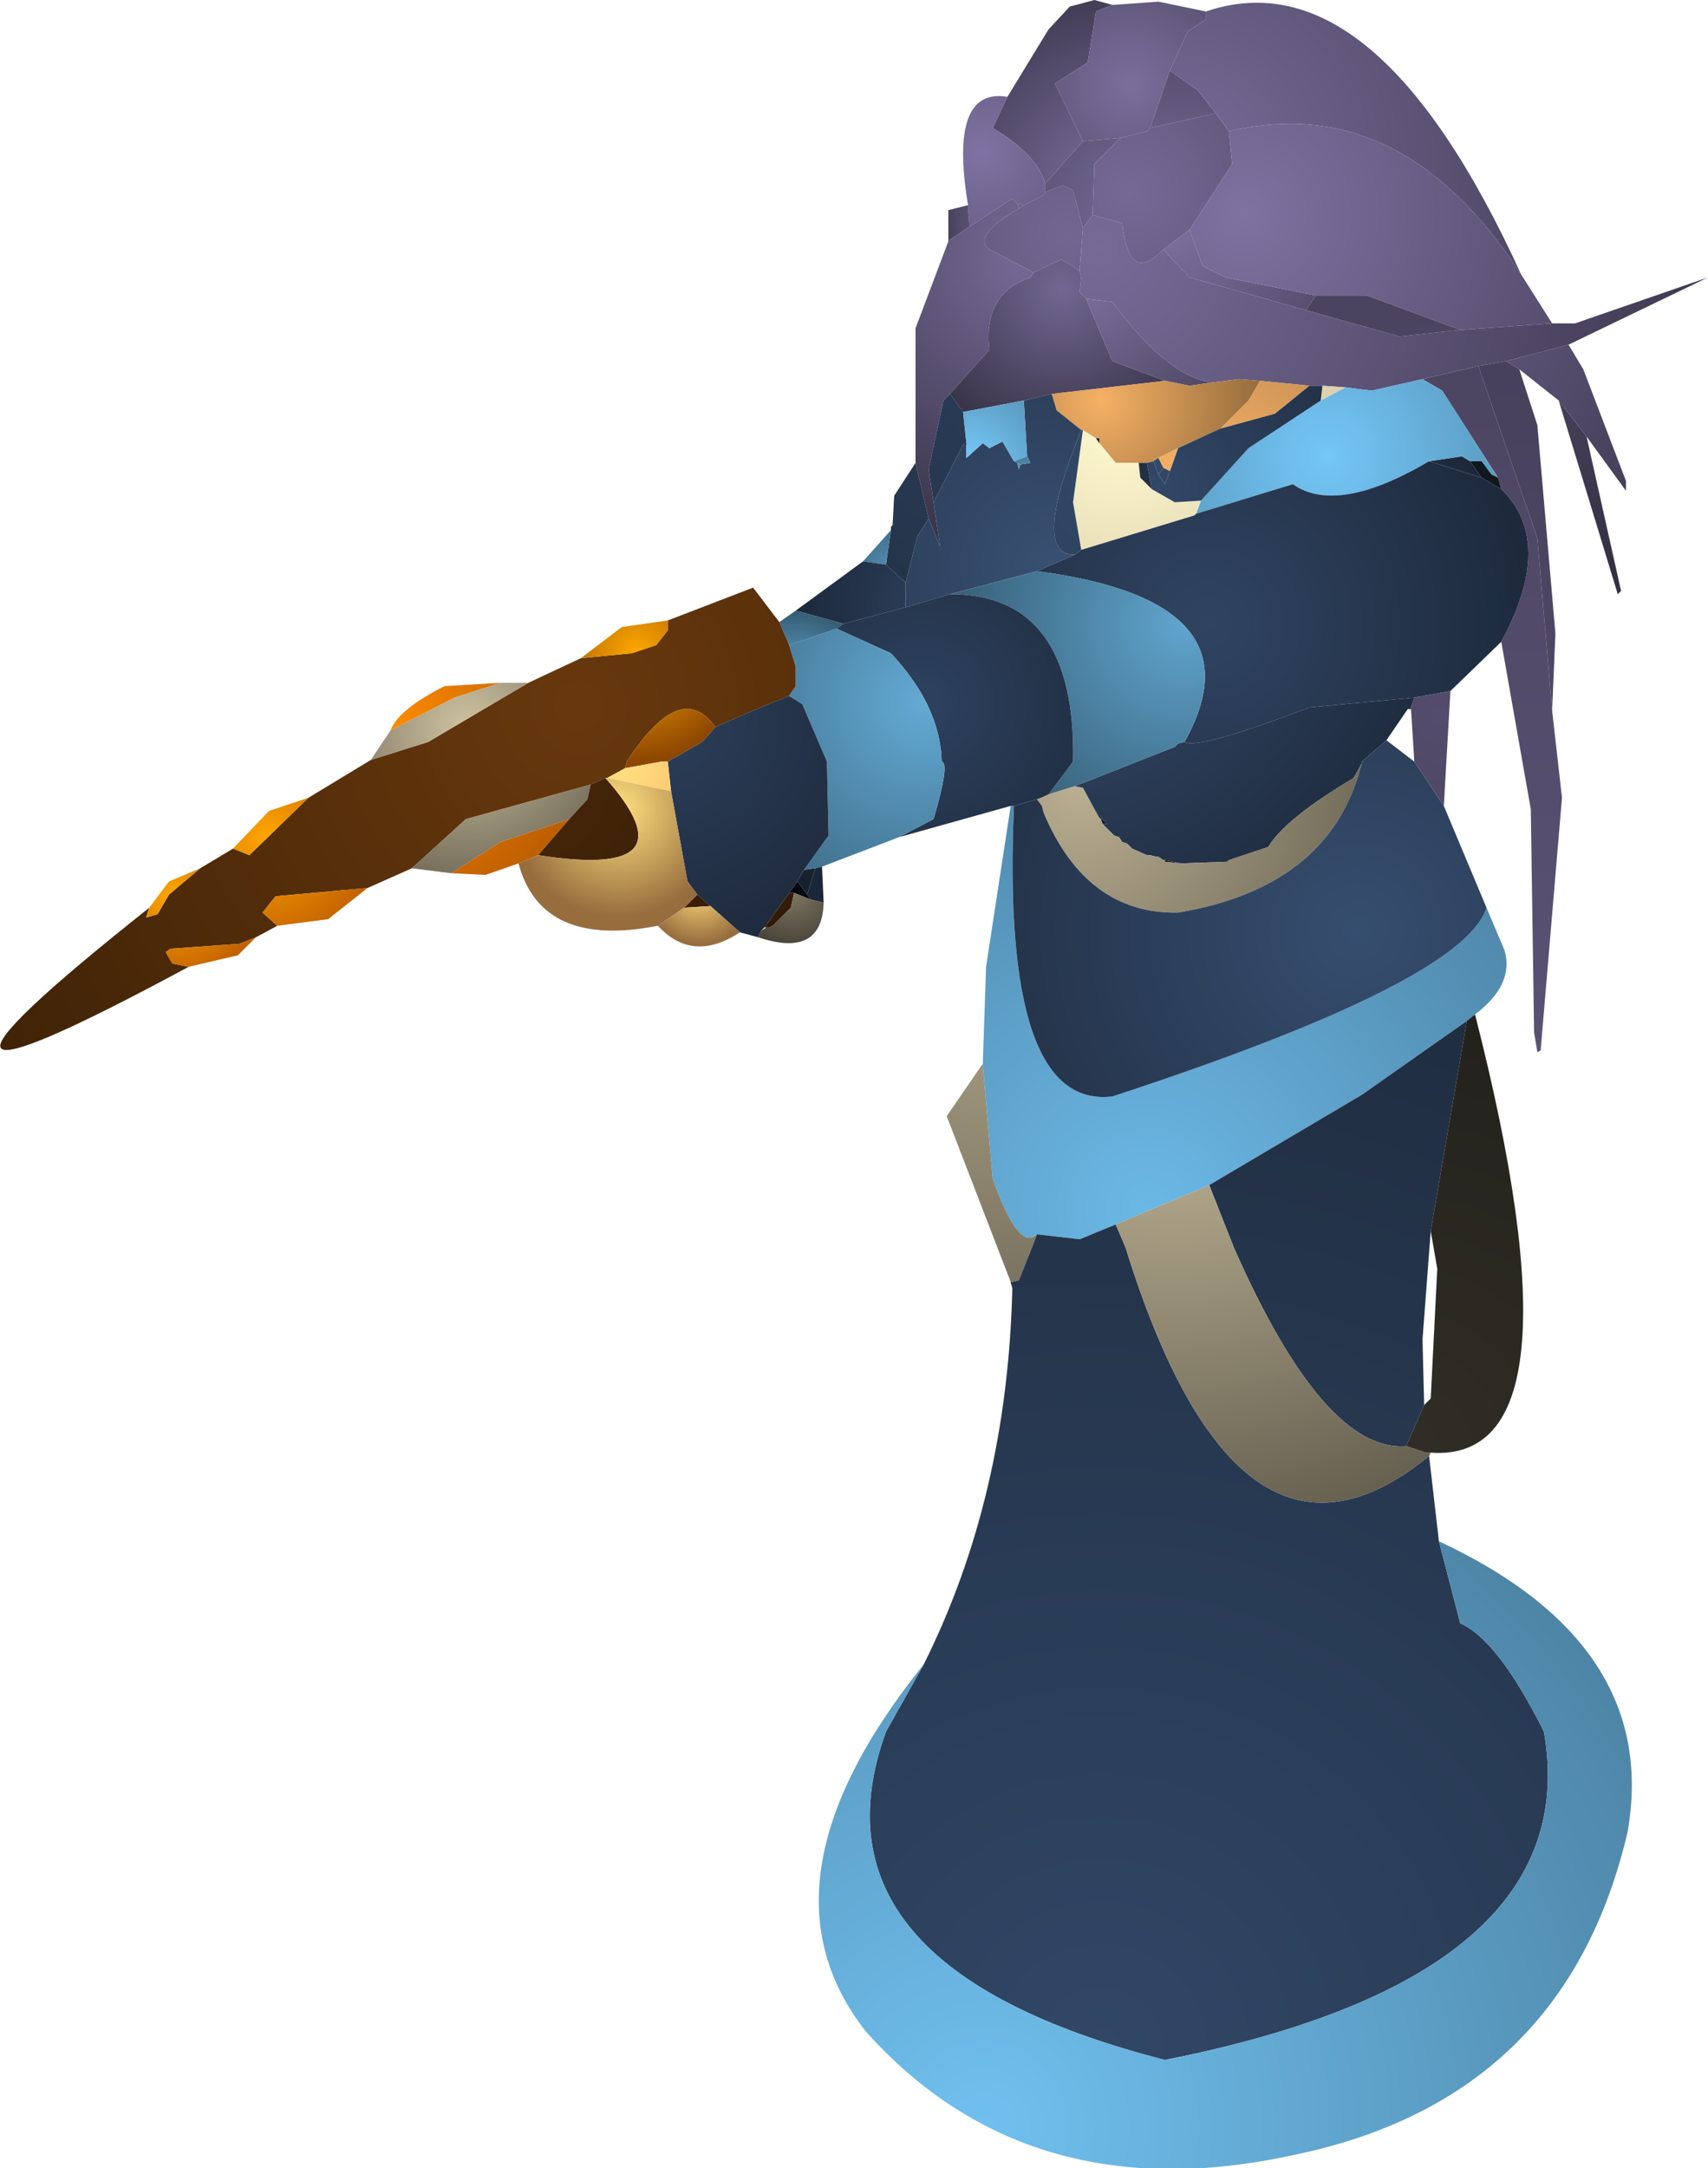 <?xml version="1.0" encoding="UTF-8" standalone="no"?>
<svg xmlns:ffdec="https://www.free-decompiler.com/flash" xmlns:xlink="http://www.w3.org/1999/xlink" ffdec:objectType="shape" height="66.05px" width="52.05px" xmlns="http://www.w3.org/2000/svg">
  <g transform="matrix(1.0, 0.0, 0.0, 1.0, 37.15, 56.05)">
    <path d="M-5.3 -50.45 Q-5.55 -51.35 -6.9 -52.15 L-6.45 -53.1 -5.2 -55.15 -4.55 -55.85 -3.8 -56.05 -3.25 -55.9 -3.75 -55.7 -4.0 -54.15 -5.0 -53.5 -4.15 -51.75 -5.3 -50.45" fill="url(#gradient0)" fill-rule="evenodd" stroke="none"/>
    <path d="M-6.45 -53.1 L-6.9 -52.15 Q-5.55 -51.35 -5.3 -50.45 L-5.3 -50.2 -5.35 -50.1 -5.95 -49.8 -6.15 -49.85 -6.3 -50.0 -7.6 -49.15 -7.65 -49.8 Q-8.25 -53.4 -6.45 -53.1" fill="url(#gradient1)" fill-rule="evenodd" stroke="none"/>
    <path d="M-7.65 -49.8 L-7.6 -49.15 -8.2 -48.75 -8.25 -48.75 -8.25 -49.65 -7.65 -49.8 M-6.15 -49.85 L-5.95 -49.8 -6.1 -49.7 -6.15 -49.85" fill="url(#gradient2)" fill-rule="evenodd" stroke="none"/>
    <path d="M-8.25 -48.75 L-8.2 -48.75 -8.25 -48.7 -8.25 -48.75" fill="url(#gradient3)" fill-rule="evenodd" stroke="none"/>
    <path d="M-7.6 -49.15 L-6.3 -50.0 -6.15 -49.85 -6.1 -49.7 Q-7.55 -48.85 -7.0 -48.45 L-5.65 -47.75 -5.75 -47.6 Q-7.2 -47.1 -7.0 -45.4 L-8.2 -44.05 -8.4 -43.85 -8.85 -41.75 -8.7 -40.75 -8.5 -39.4 -8.85 -40.25 -9.25 -41.95 -9.25 -46.05 -8.25 -48.7 -8.2 -48.75 -7.6 -49.15" fill="url(#gradient4)" fill-rule="evenodd" stroke="none"/>
    <path d="M-5.95 -49.8 L-5.35 -50.1 -5.3 -50.2 -4.75 -50.4 -4.45 -50.25 -4.15 -49.1 -4.25 -47.8 -4.8 -48.15 -5.65 -47.75 -7.0 -48.45 Q-7.55 -48.85 -6.1 -49.7 L-5.95 -49.8" fill="url(#gradient5)" fill-rule="evenodd" stroke="none"/>
    <path d="M-5.3 -50.45 L-4.15 -51.75 -3.0 -51.85 -3.8 -51.05 -3.85 -49.5 -4.15 -49.1 -4.45 -50.25 -4.75 -50.4 -5.3 -50.2 -5.3 -50.45 M-1.5 -53.9 L-0.65 -53.3 -0.1 -52.6 -2.1 -52.15 -1.5 -53.9 M-1.7 -48.45 L-0.9 -49.05 -0.5 -47.95 0.2 -47.6 2.95 -47.05 2.65 -46.6 -0.9 -47.6 -1.7 -48.45" fill="url(#gradient6)" fill-rule="evenodd" stroke="none"/>
    <path d="M-3.85 -49.5 L-2.95 -49.25 Q-2.75 -47.35 -1.7 -48.45 L-0.9 -47.6 2.65 -46.6 5.5 -45.8 7.35 -46.0 10.15 -46.2 10.85 -46.2 14.9 -47.6 10.65 -45.55 8.75 -45.05 7.9 -44.9 6.2 -44.5 4.65 -44.15 3.85 -44.25 3.15 -44.3 2.75 -44.3 1.25 -44.45 0.6 -44.5 -0.2 -44.4 Q-1.55 -44.55 -3.25 -46.85 L-4.05 -46.95 -4.25 -47.15 -4.2 -47.6 -4.25 -47.8 -4.15 -49.1 -3.85 -49.5" fill="url(#gradient7)" fill-rule="evenodd" stroke="none"/>
    <path d="M-2.1 -52.15 L-0.1 -52.6 0.3 -52.05 0.4 -51.05 -0.9 -49.05 -1.7 -48.45 Q-2.75 -47.35 -2.95 -49.25 L-3.85 -49.5 -3.8 -51.05 -3.0 -51.85 -2.2 -52.05 -2.1 -52.15" fill="url(#gradient8)" fill-rule="evenodd" stroke="none"/>
    <path d="M-4.15 -51.75 L-5.0 -53.5 -4.0 -54.15 -3.75 -55.7 -3.25 -55.9 -1.85 -56.0 -0.4 -55.7 -0.4 -55.45 -0.95 -55.1 -1.5 -53.9 -2.1 -52.15 -2.2 -52.05 -3.0 -51.85 -4.15 -51.75" fill="url(#gradient9)" fill-rule="evenodd" stroke="none"/>
    <path d="M-1.5 -53.9 L-0.95 -55.1 -0.4 -55.45 -0.4 -55.7 Q4.75 -57.45 9.2 -47.7 5.55 -53.3 0.3 -52.05 L-0.1 -52.6 -0.65 -53.3 -1.5 -53.9 M10.35 -43.85 L11.2 -42.75 12.25 -38.05 12.15 -37.95 10.35 -43.85" fill="url(#gradient10)" fill-rule="evenodd" stroke="none"/>
    <path d="M0.3 -52.05 Q5.55 -53.3 9.2 -47.7 L10.15 -46.2 7.35 -46.0 4.5 -47.05 2.95 -47.05 0.2 -47.6 -0.5 -47.95 -0.9 -49.05 0.4 -51.05 0.3 -52.05 M9.15 -44.8 L8.75 -45.05 10.65 -45.55 11.1 -44.8 12.4 -41.4 12.4 -41.1 11.2 -42.75 10.35 -43.85 9.15 -44.8" fill="url(#gradient11)" fill-rule="evenodd" stroke="none"/>
    <path d="M-1.65 -44.45 L-5.1 -44.05 -5.95 -43.85 -7.8 -43.5 -8.2 -44.05 -7.0 -45.4 Q-7.2 -47.1 -5.75 -47.6 L-5.65 -47.75 -4.8 -48.15 -4.25 -47.8 -4.2 -47.6 -4.25 -47.15 -4.05 -46.95 -3.25 -45.05 -1.65 -44.45" fill="url(#gradient12)" fill-rule="evenodd" stroke="none"/>
    <path d="M-8.2 -44.05 L-7.8 -43.5 -7.7 -42.55 -7.8 -42.5 -8.7 -40.75 -8.85 -41.75 -8.4 -43.85 -8.2 -44.05 M-9.25 -41.95 L-8.85 -40.25 -9.2 -39.7 -9.55 -38.3 -10.15 -38.85 -10.0 -39.9 -10.0 -40.0 -9.95 -40.05 -9.9 -40.95 -9.25 -41.95" fill="url(#gradient13)" fill-rule="evenodd" stroke="none"/>
    <path d="M-10.15 -38.85 L-10.85 -38.95 -10.0 -39.9 -10.15 -38.85" fill="url(#gradient14)" fill-rule="evenodd" stroke="none"/>
    <path d="M-11.45 -37.05 L-12.9 -37.45 -10.85 -38.95 -10.15 -38.85 -9.55 -38.3 -9.55 -37.55 -11.45 -37.05" fill="url(#gradient15)" fill-rule="evenodd" stroke="none"/>
    <path d="M-11.45 -37.05 L-11.65 -36.9 -13.1 -36.4 -13.4 -37.1 -12.9 -37.45 -11.45 -37.05" fill="url(#gradient16)" fill-rule="evenodd" stroke="none"/>
    <path d="M-13.4 -37.1 L-13.1 -36.4 -12.9 -35.75 -12.9 -35.15 -13.1 -34.85 Q-14.25 -34.4 -15.35 -33.9 -16.4 -35.4 -18.05 -32.85 L-18.1 -32.65 -18.65 -32.35 -18.7 -32.35 -19.15 -32.15 -22.95 -31.1 -24.6 -29.6 -25.95 -29.0 -28.75 -28.75 -29.15 -28.25 -28.7 -27.85 -29.35 -27.5 -29.85 -27.3 -31.95 -27.15 -32.1 -27.05 -31.9 -26.7 -31.4 -26.6 Q-42.25 -20.75 -32.6 -28.4 L-32.7 -28.1 -32.35 -28.2 -32.0 -28.8 -31.05 -29.6 -30.05 -30.2 -29.55 -30.0 -27.75 -31.75 -25.85 -32.9 -24.1 -33.45 -21.05 -35.25 -19.45 -36.0 -17.9 -36.15 -17.15 -36.4 -16.8 -36.85 -16.8 -37.15 -14.2 -38.15 -13.4 -37.1" fill="url(#gradient17)" fill-rule="evenodd" stroke="none"/>
    <path d="M-15.35 -33.9 L-15.75 -33.45 -16.8 -32.85 -17.0 -32.85 -18.1 -32.65 -18.05 -32.85 Q-16.4 -35.4 -15.35 -33.9 M-19.45 -36.0 L-18.2 -36.95 -16.8 -37.15 -16.8 -36.85 -17.15 -36.4 -17.9 -36.15 -19.45 -36.0" fill="url(#gradient18)" fill-rule="evenodd" stroke="none"/>
    <path d="M-4.05 -46.95 L-3.25 -46.85 Q-1.55 -44.55 -0.2 -44.4 L-0.9 -44.3 -1.65 -44.45 -3.25 -45.05 -4.05 -46.95" fill="url(#gradient19)" fill-rule="evenodd" stroke="none"/>
    <path d="M-0.2 -44.4 L0.6 -44.5 1.25 -44.45 0.9 -43.85 0.05 -43.0 -1.25 -42.4 -1.85 -42.1 -2.0 -42.0 -2.2 -41.95 -2.45 -41.95 -3.15 -41.95 -3.65 -42.55 -3.65 -42.7 -3.75 -42.7 -4.15 -42.95 -4.2 -42.95 -4.95 -43.55 -5.1 -44.05 -1.65 -44.45 -0.9 -44.3 -0.2 -44.4" fill="url(#gradient20)" fill-rule="evenodd" stroke="none"/>
    <path d="M6.4 -42.0 L7.4 -42.15 7.65 -42.0 8.0 -41.5 6.4 -42.0 M5.95 -34.8 L5.85 -34.5 5.75 -34.45 5.1 -33.5 4.35 -32.85 4.35 -32.8 4.1 -32.35 Q2.0 -31.1 1.5 -30.25 L0.3 -29.85 0.25 -29.8 -1.15 -29.75 -1.65 -29.85 -1.7 -29.85 -1.85 -29.95 -1.9 -29.95 -2.1 -30.0 -2.2 -30.0 -2.65 -30.2 -2.8 -30.35 -2.95 -30.4 -3.05 -30.55 -3.2 -30.6 -3.55 -30.95 -3.4 -30.95 -3.55 -31.1 -3.8 -31.4 -4.15 -32.05 -4.4 -32.1 -1.35 -33.3 -1.25 -33.4 -1.05 -33.45 Q-0.65 -33.2 2.75 -34.5 L5.95 -34.8 M-5.1 -44.05 L-4.95 -43.55 -4.2 -42.95 Q-5.75 -39.15 -4.4 -39.15 L-5.55 -38.65 -8.2 -37.95 -9.55 -37.55 -9.55 -38.3 -9.2 -39.7 -8.85 -40.25 -8.5 -39.4 -8.7 -40.75 -7.8 -42.5 -7.7 -42.5 -7.7 -42.1 -7.2 -42.55 -7.0 -42.4 -6.6 -42.6 -6.25 -42.0 -6.15 -41.95 -6.1 -41.75 -6.05 -41.9 -5.75 -41.95 -5.85 -42.15 -5.95 -43.85 -5.1 -44.05" fill="url(#gradient21)" fill-rule="evenodd" stroke="none"/>
    <path d="M-7.8 -43.5 L-5.95 -43.85 -5.85 -42.15 -6.25 -42.0 -6.6 -42.6 -7.0 -42.4 -7.2 -42.55 -7.7 -42.1 -7.7 -42.5 -7.7 -42.55 -7.8 -43.5" fill="url(#gradient22)" fill-rule="evenodd" stroke="none"/>
    <path d="M7.9 -44.9 L9.7 -39.65 10.15 -34.4 10.45 -31.75 9.8 -24.05 9.7 -24.0 9.6 -24.6 9.5 -31.4 8.6 -36.5 Q10.25 -39.55 8.6 -41.15 L8.5 -41.5 6.8 -44.15 6.2 -44.5 7.9 -44.9 M7.35 -46.0 L5.5 -45.8 2.65 -46.6 2.95 -47.05 4.5 -47.05 7.35 -46.0" fill="url(#gradient23)" fill-rule="evenodd" stroke="none"/>
    <path d="M7.9 -44.9 L8.75 -45.05 9.15 -44.8 9.7 -43.1 10.25 -36.75 10.15 -34.4 9.7 -39.65 7.9 -44.9" fill="url(#gradient24)" fill-rule="evenodd" stroke="none"/>
    <path d="M3.85 -44.25 L4.65 -44.15 6.2 -44.5 6.8 -44.15 8.5 -41.5 8.3 -41.6 8.0 -42.0 7.65 -42.0 7.4 -42.15 6.4 -42.0 Q3.6 -40.35 2.25 -41.3 L-0.7 -40.4 -0.55 -40.8 0.9 -42.4 3.1 -43.85 3.85 -44.25" fill="url(#gradient25)" fill-rule="evenodd" stroke="none"/>
    <path d="M3.15 -44.3 L3.85 -44.25 3.1 -43.85 3.15 -44.3 M-0.55 -40.8 L-0.7 -40.4 -0.75 -40.35 -4.2 -39.3 -4.45 -40.75 -4.15 -42.95 -3.75 -42.7 -3.65 -42.55 -3.15 -41.95 -2.45 -41.95 -2.4 -41.5 -2.05 -41.15 -1.35 -40.75 -0.55 -40.8" fill="url(#gradient26)" fill-rule="evenodd" stroke="none"/>
    <path d="M2.75 -44.3 L3.15 -44.3 3.1 -43.85 0.9 -42.4 -0.55 -40.8 -1.35 -40.75 -2.05 -41.15 -2.2 -41.95 -2.0 -42.0 -1.85 -41.6 -1.65 -41.3 -1.5 -41.7 -1.25 -42.4 0.05 -43.0 1.7 -43.45 2.75 -44.3" fill="url(#gradient27)" fill-rule="evenodd" stroke="none"/>
    <path d="M1.25 -44.45 L2.75 -44.3 1.7 -43.45 0.05 -43.0 0.9 -43.85 1.25 -44.45 M-1.85 -42.1 L-1.25 -42.4 -1.5 -41.7 -1.7 -41.8 -1.85 -42.1" fill="url(#gradient28)" fill-rule="evenodd" stroke="none"/>
    <path d="M7.65 -42.0 L8.0 -42.0 8.3 -41.6 8.5 -41.5 8.6 -41.15 8.0 -41.5 7.65 -42.0" fill="url(#gradient29)" fill-rule="evenodd" stroke="none"/>
    <path d="M-0.7 -40.4 L2.25 -41.3 Q3.6 -40.35 6.4 -42.0 L8.0 -41.5 8.6 -41.15 Q10.25 -39.55 8.6 -36.5 L7.05 -35.0 5.95 -34.8 2.75 -34.5 Q-0.65 -33.2 -1.05 -33.45 1.35 -37.75 -5.55 -38.65 L-4.4 -39.15 -4.2 -39.3 -0.75 -40.35 -0.7 -40.4" fill="url(#gradient30)" fill-rule="evenodd" stroke="none"/>
    <path d="M-7.7 -42.5 L-7.8 -42.5 -7.7 -42.55 -7.7 -42.5" fill="url(#gradient31)" fill-rule="evenodd" stroke="none"/>
    <path d="M-4.2 -42.95 L-4.15 -42.95 -4.45 -40.75 -4.2 -39.3 -4.4 -39.15 Q-5.75 -39.15 -4.2 -42.95 M-2.0 -42.0 L-1.85 -42.1 -1.7 -41.8 -1.85 -41.6 -2.0 -42.0" fill="url(#gradient32)" fill-rule="evenodd" stroke="none"/>
    <path d="M-3.75 -42.7 L-3.65 -42.7 -3.65 -42.55 -3.75 -42.7" fill="url(#gradient33)" fill-rule="evenodd" stroke="none"/>
    <path d="M-2.45 -41.95 L-2.2 -41.95 -2.05 -41.15 -2.4 -41.5 -2.45 -41.95" fill="url(#gradient34)" fill-rule="evenodd" stroke="none"/>
    <path d="M-1.5 -41.7 L-1.65 -41.3 -1.85 -41.6 -1.7 -41.8 -1.5 -41.7" fill="url(#gradient35)" fill-rule="evenodd" stroke="none"/>
    <path d="M-6.25 -42.0 L-5.85 -42.15 -5.75 -41.95 -6.05 -41.9 -6.15 -41.95 -6.25 -42.0" fill="url(#gradient36)" fill-rule="evenodd" stroke="none"/>
    <path d="M-6.05 -41.9 L-6.1 -41.75 -6.15 -41.95 -6.05 -41.9" fill="url(#gradient37)" fill-rule="evenodd" stroke="none"/>
    <path d="M-5.2 -31.85 L-4.45 -32.85 Q-4.35 -37.95 -8.2 -37.95 L-5.55 -38.65 Q1.35 -37.75 -1.05 -33.45 L-1.25 -33.4 -1.35 -33.3 -4.4 -32.1 -5.2 -31.85" fill="url(#gradient38)" fill-rule="evenodd" stroke="none"/>
    <path d="M-11.65 -36.9 L-11.45 -37.05 -9.55 -37.55 -8.2 -37.95 Q-4.35 -37.95 -4.45 -32.85 L-5.2 -31.85 Q-5.4 -31.75 -5.55 -31.7 L-6.25 -31.5 -6.35 -31.5 -9.75 -30.55 -8.7 -31.1 Q-8.2 -32.8 -8.45 -32.85 -8.5 -34.55 -10.0 -36.15 L-11.65 -36.9" fill="url(#gradient39)" fill-rule="evenodd" stroke="none"/>
    <path d="M4.1 -32.35 L4.25 -32.45 Q3.2 -29.0 -1.25 -28.25 -4.05 -28.2 -5.35 -31.3 L-5.4 -31.5 -5.55 -31.7 Q-5.4 -31.75 -5.2 -31.85 L-4.4 -32.1 -4.15 -32.05 -3.8 -31.4 -3.65 -31.15 -3.6 -31.1 -3.55 -30.95 -3.2 -30.6 -3.05 -30.55 -2.95 -30.4 -2.8 -30.35 -2.65 -30.2 -2.2 -30.0 -2.1 -30.0 -1.9 -29.95 -1.85 -29.95 -1.7 -29.85 -1.65 -29.85 -1.65 -29.8 -1.15 -29.75 0.25 -29.8 0.3 -29.85 1.5 -30.25 Q2.0 -31.1 4.1 -32.35" fill="url(#gradient40)" fill-rule="evenodd" stroke="none"/>
    <path d="M-13.1 -36.4 L-11.65 -36.9 -10.0 -36.15 Q-8.5 -34.55 -8.45 -32.85 -8.2 -32.8 -8.7 -31.1 L-9.75 -30.55 -12.1 -29.65 -12.3 -29.6 -12.65 -29.55 -11.9 -30.6 -11.95 -32.85 -12.7 -34.6 -13.1 -34.85 -12.9 -35.15 -12.9 -35.75 -13.1 -36.4" fill="url(#gradient41)" fill-rule="evenodd" stroke="none"/>
    <path d="M-6.35 -31.5 L-6.25 -31.5 Q-6.65 -22.25 -3.25 -22.65 7.45 -26.15 8.15 -28.4 L8.7 -27.1 Q9.0 -26.05 7.8 -25.15 L7.55 -24.95 4.35 -22.7 -0.3 -19.95 -3.15 -18.75 -4.25 -18.3 -5.55 -18.45 Q-6.1 -17.9 -6.9 -20.15 L-7.2 -23.65 -7.1 -26.6 -6.35 -31.5" fill="url(#gradient42)" fill-rule="evenodd" stroke="none"/>
    <path d="M5.95 -32.85 L6.85 -31.5 8.15 -28.4 Q7.45 -26.15 -3.25 -22.65 -6.65 -22.25 -6.25 -31.5 L-5.55 -31.7 -5.4 -31.5 -5.35 -31.3 Q-4.05 -28.2 -1.25 -28.25 3.2 -29.0 4.25 -32.45 L4.35 -32.8 4.35 -32.85 5.1 -33.5 5.95 -32.85" fill="url(#gradient43)" fill-rule="evenodd" stroke="none"/>
    <path d="M-15.35 -33.9 Q-14.25 -34.4 -13.1 -34.85 L-12.7 -34.6 -11.95 -32.85 -11.9 -30.6 -12.65 -29.55 -12.85 -29.2 -13.1 -28.85 -13.85 -27.8 -13.95 -27.7 -14.05 -27.5 -14.6 -27.65 -15.5 -28.45 -15.9 -28.8 -16.2 -29.2 -16.7 -31.95 -16.8 -32.85 -15.75 -33.45 -15.35 -33.9" fill="url(#gradient44)" fill-rule="evenodd" stroke="none"/>
    <path d="M-16.8 -32.85 L-16.7 -31.95 -18.65 -32.35 -18.1 -32.65 -17.0 -32.85 -16.8 -32.85" fill="url(#gradient45)" fill-rule="evenodd" stroke="none"/>
    <path d="M-25.25 -33.8 Q-25.0 -34.45 -23.6 -35.15 L-21.9 -35.25 -23.3 -34.8 -25.25 -33.8 M-19.8 -31.1 L-20.75 -30.0 -21.35 -29.75 -22.35 -29.4 -23.4 -29.45 -21.9 -30.4 -19.8 -31.1" fill="url(#gradient46)" fill-rule="evenodd" stroke="none"/>
    <path d="M-25.85 -32.9 L-25.25 -33.8 -23.3 -34.8 -21.9 -35.25 -21.05 -35.25 -24.1 -33.45 -25.85 -32.9 M-24.6 -29.6 L-22.95 -31.1 -19.15 -32.15 -19.25 -31.7 -19.8 -31.1 -21.9 -30.4 -23.4 -29.45 -24.6 -29.6" fill="url(#gradient47)" fill-rule="evenodd" stroke="none"/>
    <path d="M5.95 -34.8 L7.05 -35.0 6.85 -31.5 5.95 -32.85 5.85 -34.45 5.85 -34.5 5.95 -34.8" fill="url(#gradient48)" fill-rule="evenodd" stroke="none"/>
    <path d="M5.85 -34.5 L5.85 -34.45 5.75 -34.45 5.85 -34.5" fill="url(#gradient49)" fill-rule="evenodd" stroke="none"/>
    <path d="M4.1 -32.35 L4.35 -32.8 4.25 -32.45 4.1 -32.35" fill="url(#gradient50)" fill-rule="evenodd" stroke="none"/>
    <path d="M-12.85 -29.2 L-12.65 -29.55 -12.3 -29.6 -12.55 -28.8 -12.85 -29.2" fill="url(#gradient51)" fill-rule="evenodd" stroke="none"/>
    <path d="M-12.3 -29.6 L-12.1 -29.65 -12.05 -28.55 -12.45 -28.65 -12.55 -28.8 -12.3 -29.6" fill="url(#gradient52)" fill-rule="evenodd" stroke="none"/>
    <path d="M-15.9 -28.8 L-15.5 -28.45 -16.3 -28.4 -15.9 -28.8 M-13.85 -27.8 L-13.1 -28.85 -12.95 -28.85 -13.05 -28.4 -13.6 -27.85 -13.7 -27.8 -13.8 -27.8 -13.85 -27.8 M-19.15 -32.15 L-18.7 -32.35 Q-15.95 -29.25 -20.75 -30.0 L-19.8 -31.1 -19.25 -31.7 -19.15 -32.15" fill="url(#gradient53)" fill-rule="evenodd" stroke="none"/>
    <path d="M-27.75 -31.75 L-29.55 -30.0 -30.05 -30.2 -28.95 -31.35 -27.75 -31.75 M-28.7 -27.85 L-29.15 -28.25 -28.75 -28.75 -25.95 -29.0 -27.15 -28.05 -28.7 -27.85" fill="url(#gradient54)" fill-rule="evenodd" stroke="none"/>
    <path d="M-16.7 -31.95 L-16.2 -29.2 -15.9 -28.8 -16.3 -28.4 -17.1 -27.85 Q-20.65 -27.15 -21.35 -29.75 L-20.75 -30.0 Q-15.95 -29.25 -18.7 -32.35 L-18.65 -32.35 -16.7 -31.95" fill="url(#gradient55)" fill-rule="evenodd" stroke="none"/>
    <path d="M-15.5 -28.45 L-14.6 -27.65 Q-16.05 -26.7 -17.1 -27.85 L-16.3 -28.4 -15.5 -28.45" fill="url(#gradient56)" fill-rule="evenodd" stroke="none"/>
    <path d="M-1.65 -29.85 L-1.15 -29.75 -1.65 -29.8 -1.65 -29.85" fill="url(#gradient57)" fill-rule="evenodd" stroke="none"/>
    <path d="M-3.55 -31.1 L-3.4 -30.95 -3.55 -30.95 -3.6 -31.1 -3.55 -31.1" fill="url(#gradient58)" fill-rule="evenodd" stroke="none"/>
    <path d="M-3.8 -31.4 L-3.55 -31.1 -3.6 -31.1 -3.65 -31.15 -3.8 -31.4" fill="url(#gradient59)" fill-rule="evenodd" stroke="none"/>
    <path d="M-6.35 -17.0 L-8.3 -22.05 -7.2 -23.65 -6.9 -20.15 Q-6.1 -17.9 -5.55 -18.45 L-5.7 -18.05 -6.1 -17.05 -6.3 -17.0 -6.35 -17.0" fill="url(#gradient60)" fill-rule="evenodd" stroke="none"/>
    <path d="M-6.35 -17.0 L-6.3 -17.0 -6.3 -16.8 -6.35 -17.0" fill="url(#gradient61)" fill-rule="evenodd" stroke="none"/>
    <path d="M-5.55 -18.45 L-4.25 -18.3 -3.15 -18.75 -2.85 -18.05 Q0.6 -6.95 6.4 -11.7 L6.7 -9.1 7.35 -6.6 Q8.5 -6.1 9.9 -3.3 11.2 4.15 -1.65 6.7 -12.75 3.85 -10.15 -3.3 L-9.0 -5.35 Q-6.45 -10.45 -6.3 -16.8 L-6.3 -17.0 -6.1 -17.05 -5.7 -18.05 -5.55 -18.45 M-0.3 -19.95 L4.35 -22.7 7.55 -24.95 6.45 -18.55 6.2 -15.25 6.25 -13.25 5.7 -12.0 Q3.2 -11.8 0.45 -18.05 L-0.3 -19.95" fill="url(#gradient62)" fill-rule="evenodd" stroke="none"/>
    <path d="M7.55 -24.95 L7.8 -25.15 Q11.3 -11.45 6.45 -11.8 L6.3 -11.8 5.7 -12.0 6.25 -13.25 6.45 -13.45 6.65 -17.4 6.45 -18.55 7.55 -24.95" fill="url(#gradient63)" fill-rule="evenodd" stroke="none"/>
    <path d="M-3.15 -18.75 L-0.3 -19.95 0.45 -18.05 Q3.2 -11.8 5.7 -12.0 L6.3 -11.8 6.45 -11.8 6.4 -11.7 Q0.6 -6.95 -2.85 -18.05 L-3.15 -18.75" fill="url(#gradient64)" fill-rule="evenodd" stroke="none"/>
    <path d="M-31.05 -29.6 L-32.0 -28.8 -32.35 -28.2 -32.7 -28.1 -32.6 -28.4 -32.0 -29.2 -31.05 -29.6 M-31.4 -26.6 L-31.9 -26.7 -32.1 -27.05 -31.95 -27.15 -29.85 -27.3 -29.35 -27.5 -29.9 -26.95 -31.4 -26.6" fill="url(#gradient65)" fill-rule="evenodd" stroke="none"/>
    <path d="M-13.1 -28.85 L-12.85 -29.2 -12.55 -28.8 -12.45 -28.65 -12.95 -28.85 -13.1 -28.85" fill="url(#gradient66)" fill-rule="evenodd" stroke="none"/>
    <path d="M-13.95 -27.7 L-13.85 -27.8 -13.8 -27.8 -13.95 -27.7" fill="url(#gradient67)" fill-rule="evenodd" stroke="none"/>
    <path d="M-14.05 -27.5 L-13.95 -27.7 -13.8 -27.8 -13.7 -27.8 -13.6 -27.85 -13.05 -28.4 -12.95 -28.85 -12.45 -28.65 -12.05 -28.55 Q-12.1 -26.85 -14.05 -27.5" fill="url(#gradient68)" fill-rule="evenodd" stroke="none"/>
    <path d="M-9.0 -5.35 L-10.15 -3.3 Q-12.75 3.85 -1.65 6.7 11.2 4.15 9.9 -3.3 8.5 -6.1 7.35 -6.6 L6.7 -9.1 Q13.45 -5.95 12.45 -0.25 10.55 7.9 2.25 9.6 -5.8 11.35 -10.75 5.85 -14.35 1.3 -9.0 -5.35" fill="url(#gradient69)" fill-rule="evenodd" stroke="none"/>
  </g>
  <defs>
    <radialGradient cx="0" cy="0" gradientTransform="matrix(0.007, 0.0, 0.0, 0.007, -2.95, -50.15)" gradientUnits="userSpaceOnUse" id="gradient0" r="819.2" spreadMethod="pad">
      <stop offset="0.0" stop-color="#7e72a1"/>
      <stop offset="1.0" stop-color="#453f59"/>
    </radialGradient>
    <radialGradient cx="0" cy="0" gradientTransform="matrix(0.007, 0.0, 0.0, 0.007, -7.25, -51.4)" gradientUnits="userSpaceOnUse" id="gradient1" r="819.2" spreadMethod="pad">
      <stop offset="0.0" stop-color="#7e73a2"/>
      <stop offset="1.0" stop-color="#524a69"/>
    </radialGradient>
    <radialGradient cx="0" cy="0" gradientTransform="matrix(0.003, 0.0, 0.0, 0.003, -6.35, -49.4)" gradientUnits="userSpaceOnUse" id="gradient2" r="819.2" spreadMethod="pad">
      <stop offset="0.0" stop-color="#776c98"/>
      <stop offset="1.0" stop-color="#3c374e"/>
    </radialGradient>
    <radialGradient cx="0" cy="0" gradientTransform="matrix(0.01, 0.0, 0.0, 0.01, -9.4, -42.55)" gradientUnits="userSpaceOnUse" id="gradient3" r="819.2" spreadMethod="pad">
      <stop offset="0.0" stop-color="#453e58"/>
      <stop offset="1.0" stop-color="#0f0e13"/>
    </radialGradient>
    <radialGradient cx="0" cy="0" gradientTransform="matrix(0.011, 0.0, 0.0, 0.011, -5.7, -48.2)" gradientUnits="userSpaceOnUse" id="gradient4" r="819.2" spreadMethod="pad">
      <stop offset="0.0" stop-color="#766b97"/>
      <stop offset="1.0" stop-color="#393449"/>
    </radialGradient>
    <radialGradient cx="0" cy="0" gradientTransform="matrix(0.004, 0.0, 0.0, 0.004, -4.6, -48.9)" gradientUnits="userSpaceOnUse" id="gradient5" r="819.2" spreadMethod="pad">
      <stop offset="0.0" stop-color="#726791"/>
      <stop offset="1.0" stop-color="#645b81"/>
    </radialGradient>
    <radialGradient cx="0" cy="0" gradientTransform="matrix(0.006, 0.0, 0.0, 0.006, -1.6, -49.15)" gradientUnits="userSpaceOnUse" id="gradient6" r="819.2" spreadMethod="pad">
      <stop offset="0.0" stop-color="#7c719f"/>
      <stop offset="1.0" stop-color="#585071"/>
    </radialGradient>
    <radialGradient cx="0" cy="0" gradientTransform="matrix(0.024, 0.0, 0.0, 0.024, -3.65, -48.5)" gradientUnits="userSpaceOnUse" id="gradient7" r="819.2" spreadMethod="pad">
      <stop offset="0.0" stop-color="#766b97"/>
      <stop offset="1.0" stop-color="#3d374e"/>
    </radialGradient>
    <radialGradient cx="0" cy="0" gradientTransform="matrix(0.008, 0.0, 0.0, 0.008, -2.7, -50.15)" gradientUnits="userSpaceOnUse" id="gradient8" r="819.2" spreadMethod="pad">
      <stop offset="0.0" stop-color="#756a96"/>
      <stop offset="1.0" stop-color="#564e6e"/>
    </radialGradient>
    <radialGradient cx="0" cy="0" gradientTransform="matrix(0.007, 0.0, 0.0, 0.007, -2.7, -53.45)" gradientUnits="userSpaceOnUse" id="gradient9" r="819.2" spreadMethod="pad">
      <stop offset="0.0" stop-color="#7a6f9c"/>
      <stop offset="1.0" stop-color="#47405b"/>
    </radialGradient>
    <radialGradient cx="0" cy="0" gradientTransform="matrix(0.023, 0.0, 0.0, 0.023, -1.15, -51.2)" gradientUnits="userSpaceOnUse" id="gradient10" r="819.2" spreadMethod="pad">
      <stop offset="0.0" stop-color="#766b97"/>
      <stop offset="1.0" stop-color="#332e41"/>
    </radialGradient>
    <radialGradient cx="0" cy="0" gradientTransform="matrix(0.018, 0.0, 0.0, 0.018, 0.75, -49.55)" gradientUnits="userSpaceOnUse" id="gradient11" r="819.2" spreadMethod="pad">
      <stop offset="0.0" stop-color="#7e72a1"/>
      <stop offset="1.0" stop-color="#443e58"/>
    </radialGradient>
    <radialGradient cx="0" cy="0" gradientTransform="matrix(0.006, 0.0, 0.0, 0.006, -4.8, -47.25)" gradientUnits="userSpaceOnUse" id="gradient12" r="819.2" spreadMethod="pad">
      <stop offset="0.0" stop-color="#716791"/>
      <stop offset="1.0" stop-color="#373246"/>
    </radialGradient>
    <radialGradient cx="0" cy="0" gradientTransform="matrix(0.01, 0.0, 0.0, 0.01, -5.95, -44.5)" gradientUnits="userSpaceOnUse" id="gradient13" r="819.2" spreadMethod="pad">
      <stop offset="0.0" stop-color="#2b3d58"/>
      <stop offset="1.0" stop-color="#233349"/>
    </radialGradient>
    <radialGradient cx="0" cy="0" gradientTransform="matrix(0.002, 0.0, 0.0, 0.002, -10.2, -38.95)" gradientUnits="userSpaceOnUse" id="gradient14" r="819.2" spreadMethod="pad">
      <stop offset="0.0" stop-color="#4f87a9"/>
      <stop offset="1.0" stop-color="#375e76"/>
    </radialGradient>
    <radialGradient cx="0" cy="0" gradientTransform="matrix(0.006, 0.0, 0.0, 0.006, -8.65, -37.7)" gradientUnits="userSpaceOnUse" id="gradient15" r="819.2" spreadMethod="pad">
      <stop offset="0.0" stop-color="#2d405c"/>
      <stop offset="1.0" stop-color="#1a2536"/>
    </radialGradient>
    <radialGradient cx="0" cy="0" gradientTransform="matrix(0.003, 0.0, 0.0, 0.003, -12.9, -34.95)" gradientUnits="userSpaceOnUse" id="gradient16" r="819.2" spreadMethod="pad">
      <stop offset="0.0" stop-color="#6ab6e3"/>
      <stop offset="1.0" stop-color="#365d74"/>
    </radialGradient>
    <radialGradient cx="0" cy="0" gradientTransform="matrix(0.025, 0.0, 0.0, 0.025, -19.5, -34.55)" gradientUnits="userSpaceOnUse" id="gradient17" r="819.2" spreadMethod="pad">
      <stop offset="0.0" stop-color="#68380d"/>
      <stop offset="1.0" stop-color="#402307"/>
    </radialGradient>
    <radialGradient cx="0" cy="0" gradientTransform="matrix(0.004, 0.0, 0.0, 0.004, -17.75, -36.15)" gradientUnits="userSpaceOnUse" id="gradient18" r="819.2" spreadMethod="pad">
      <stop offset="0.0" stop-color="#ffa800"/>
      <stop offset="1.0" stop-color="#8d4700"/>
    </radialGradient>
    <radialGradient cx="0" cy="0" gradientTransform="matrix(0.008, 0.0, 0.0, 0.008, -3.85, -46.95)" gradientUnits="userSpaceOnUse" id="gradient19" r="819.2" spreadMethod="pad">
      <stop offset="0.0" stop-color="#776c98"/>
      <stop offset="1.0" stop-color="#3c374d"/>
    </radialGradient>
    <radialGradient cx="0" cy="0" gradientTransform="matrix(0.006, 0.0, 0.0, 0.006, -3.6, -43.85)" gradientUnits="userSpaceOnUse" id="gradient20" r="819.2" spreadMethod="pad">
      <stop offset="0.0" stop-color="#f5b165"/>
      <stop offset="1.0" stop-color="#956c3d"/>
    </radialGradient>
    <radialGradient cx="0" cy="0" gradientTransform="matrix(0.016, 0.0, 0.0, 0.016, -5.1, -38.85)" gradientUnits="userSpaceOnUse" id="gradient21" r="819.2" spreadMethod="pad">
      <stop offset="0.0" stop-color="#385072"/>
      <stop offset="1.0" stop-color="#1c283a"/>
    </radialGradient>
    <radialGradient cx="0" cy="0" gradientTransform="matrix(0.004, 0.0, 0.0, 0.004, -7.7, -41.75)" gradientUnits="userSpaceOnUse" id="gradient22" r="819.2" spreadMethod="pad">
      <stop offset="0.0" stop-color="#79cfff"/>
      <stop offset="1.0" stop-color="#538eb1"/>
    </radialGradient>
    <radialGradient cx="0" cy="0" gradientTransform="matrix(0.033, 0.0, 0.0, 0.033, 9.65, -23.6)" gradientUnits="userSpaceOnUse" id="gradient23" r="819.2" spreadMethod="pad">
      <stop offset="0.0" stop-color="#5a5274"/>
      <stop offset="1.0" stop-color="#48425d"/>
    </radialGradient>
    <radialGradient cx="0" cy="0" gradientTransform="matrix(0.027, 0.0, 0.0, 0.027, 9.7, -27.0)" gradientUnits="userSpaceOnUse" id="gradient24" r="819.2" spreadMethod="pad">
      <stop offset="0.0" stop-color="#554d6d"/>
      <stop offset="1.0" stop-color="#443e58"/>
    </radialGradient>
    <radialGradient cx="0" cy="0" gradientTransform="matrix(0.007, 0.0, 0.0, 0.007, 3.3, -42.15)" gradientUnits="userSpaceOnUse" id="gradient25" r="819.2" spreadMethod="pad">
      <stop offset="0.0" stop-color="#74c7f8"/>
      <stop offset="1.0" stop-color="#5999be"/>
    </radialGradient>
    <radialGradient cx="0" cy="0" gradientTransform="matrix(0.009, 0.0, 0.0, 0.009, -3.0, -43.1)" gradientUnits="userSpaceOnUse" id="gradient26" r="819.2" spreadMethod="pad">
      <stop offset="0.0" stop-color="#fffad0"/>
      <stop offset="1.0" stop-color="#d8cba9"/>
    </radialGradient>
    <radialGradient cx="0" cy="0" gradientTransform="matrix(0.007, 0.0, 0.0, 0.007, -1.8, -41.25)" gradientUnits="userSpaceOnUse" id="gradient27" r="819.2" spreadMethod="pad">
      <stop offset="0.0" stop-color="#324867"/>
      <stop offset="1.0" stop-color="#233248"/>
    </radialGradient>
    <radialGradient cx="0" cy="0" gradientTransform="matrix(0.007, 0.0, 0.0, 0.007, -1.05, -40.75)" gradientUnits="userSpaceOnUse" id="gradient28" r="819.2" spreadMethod="pad">
      <stop offset="0.0" stop-color="#fcb668"/>
      <stop offset="1.0" stop-color="#cb9254"/>
    </radialGradient>
    <radialGradient cx="0" cy="0" gradientTransform="matrix(0.003, 0.0, 0.0, 0.003, 7.6, -42.85)" gradientUnits="userSpaceOnUse" id="gradient29" r="819.2" spreadMethod="pad">
      <stop offset="0.0" stop-color="#0e181e"/>
      <stop offset="1.0" stop-color="#0e181e"/>
    </radialGradient>
    <radialGradient cx="0" cy="0" gradientTransform="matrix(0.012, 0.0, 0.0, 0.012, -0.35, -37.05)" gradientUnits="userSpaceOnUse" id="gradient30" r="819.2" spreadMethod="pad">
      <stop offset="0.0" stop-color="#304462"/>
      <stop offset="1.0" stop-color="#1d2a3c"/>
    </radialGradient>
    <radialGradient cx="0" cy="0" gradientTransform="matrix(0.004, 0.0, 0.0, 0.004, -7.9, -44.45)" gradientUnits="userSpaceOnUse" id="gradient31" r="819.2" spreadMethod="pad">
      <stop offset="0.0" stop-color="#0e181e"/>
      <stop offset="1.0" stop-color="#0e181e"/>
    </radialGradient>
    <radialGradient cx="0" cy="0" gradientTransform="matrix(0.008, 0.0, 0.0, 0.008, -1.45, -42.7)" gradientUnits="userSpaceOnUse" id="gradient32" r="819.2" spreadMethod="pad">
      <stop offset="0.0" stop-color="#344b6b"/>
      <stop offset="1.0" stop-color="#2d415d"/>
    </radialGradient>
    <radialGradient cx="0" cy="0" gradientTransform="matrix(0.002, 0.0, 0.0, 0.002, -4.0, -43.75)" gradientUnits="userSpaceOnUse" id="gradient33" r="819.2" spreadMethod="pad">
      <stop offset="0.0" stop-color="#261c10"/>
      <stop offset="1.0" stop-color="#261c10"/>
    </radialGradient>
    <radialGradient cx="0" cy="0" gradientTransform="matrix(0.003, 0.0, 0.0, 0.003, -2.0, -40.7)" gradientUnits="userSpaceOnUse" id="gradient34" r="819.2" spreadMethod="pad">
      <stop offset="0.0" stop-color="#223147"/>
      <stop offset="1.0" stop-color="#212f44"/>
    </radialGradient>
    <radialGradient cx="0" cy="0" gradientTransform="matrix(0.004, 0.0, 0.0, 0.004, -1.5, -42.4)" gradientUnits="userSpaceOnUse" id="gradient35" r="819.2" spreadMethod="pad">
      <stop offset="0.0" stop-color="#324766"/>
      <stop offset="1.0" stop-color="#304563"/>
    </radialGradient>
    <radialGradient cx="0" cy="0" gradientTransform="matrix(0.001, 0.0, 0.0, 0.001, -5.95, -42.25)" gradientUnits="userSpaceOnUse" id="gradient36" r="819.2" spreadMethod="pad">
      <stop offset="0.0" stop-color="#4b82a2"/>
      <stop offset="1.0" stop-color="#4b81a1"/>
    </radialGradient>
    <radialGradient cx="0" cy="0" gradientTransform="matrix(0.002, 0.0, 0.0, 0.002, -6.25, -42.1)" gradientUnits="userSpaceOnUse" id="gradient37" r="819.2" spreadMethod="pad">
      <stop offset="0.0" stop-color="#5491b5"/>
      <stop offset="1.0" stop-color="#5491b4"/>
    </radialGradient>
    <radialGradient cx="0" cy="0" gradientTransform="matrix(0.009, 0.0, 0.0, 0.009, -1.1, -37.0)" gradientUnits="userSpaceOnUse" id="gradient38" r="819.2" spreadMethod="pad">
      <stop offset="0.0" stop-color="#60a4cd"/>
      <stop offset="1.0" stop-color="#365d74"/>
    </radialGradient>
    <radialGradient cx="0" cy="0" gradientTransform="matrix(0.006, 0.0, 0.0, 0.006, -9.0, -34.65)" gradientUnits="userSpaceOnUse" id="gradient39" r="819.2" spreadMethod="pad">
      <stop offset="0.0" stop-color="#2e425f"/>
      <stop offset="1.0" stop-color="#213045"/>
    </radialGradient>
    <radialGradient cx="0" cy="0" gradientTransform="matrix(0.011, 0.0, 0.0, 0.011, -4.25, -32.1)" gradientUnits="userSpaceOnUse" id="gradient40" r="819.2" spreadMethod="pad">
      <stop offset="0.0" stop-color="#baaf92"/>
      <stop offset="1.0" stop-color="#6f6957"/>
    </radialGradient>
    <radialGradient cx="0" cy="0" gradientTransform="matrix(0.008, 0.0, 0.0, 0.008, -9.0, -34.65)" gradientUnits="userSpaceOnUse" id="gradient41" r="819.2" spreadMethod="pad">
      <stop offset="0.0" stop-color="#63aad4"/>
      <stop offset="1.0" stop-color="#406e8a"/>
    </radialGradient>
    <radialGradient cx="0" cy="0" gradientTransform="matrix(0.019, 0.0, 0.0, 0.019, -2.15, -19.2)" gradientUnits="userSpaceOnUse" id="gradient42" r="819.2" spreadMethod="pad">
      <stop offset="0.0" stop-color="#6bb8e6"/>
      <stop offset="1.0" stop-color="#4d83a4"/>
    </radialGradient>
    <radialGradient cx="0" cy="0" gradientTransform="matrix(0.014, 0.0, 0.0, 0.014, 4.2, -27.7)" gradientUnits="userSpaceOnUse" id="gradient43" r="819.2" spreadMethod="pad">
      <stop offset="0.0" stop-color="#364e6f"/>
      <stop offset="1.0" stop-color="#233248"/>
    </radialGradient>
    <radialGradient cx="0" cy="0" gradientTransform="matrix(0.009, 0.0, 0.0, 0.009, -17.05, -34.15)" gradientUnits="userSpaceOnUse" id="gradient44" r="819.2" spreadMethod="pad">
      <stop offset="0.0" stop-color="#2c3f5a"/>
      <stop offset="1.0" stop-color="#1e2a3d"/>
    </radialGradient>
    <radialGradient cx="0" cy="0" gradientTransform="matrix(0.002, 0.0, 0.0, 0.002, -18.3, -32.75)" gradientUnits="userSpaceOnUse" id="gradient45" r="819.2" spreadMethod="pad">
      <stop offset="0.0" stop-color="#ffe181"/>
      <stop offset="1.0" stop-color="#fdcc75"/>
    </radialGradient>
    <radialGradient cx="0" cy="0" gradientTransform="matrix(0.007, 0.0, 0.0, 0.007, -25.2, -33.75)" gradientUnits="userSpaceOnUse" id="gradient46" r="819.2" spreadMethod="pad">
      <stop offset="0.0" stop-color="#ff8b00"/>
      <stop offset="1.0" stop-color="#be5f00"/>
    </radialGradient>
    <radialGradient cx="0" cy="0" gradientTransform="matrix(0.006, 0.0, 0.0, 0.006, -22.95, -33.9)" gradientUnits="userSpaceOnUse" id="gradient47" r="819.2" spreadMethod="pad">
      <stop offset="0.0" stop-color="#cec2a1"/>
      <stop offset="1.0" stop-color="#706957"/>
    </radialGradient>
    <radialGradient cx="0" cy="0" gradientTransform="matrix(0.01, 0.0, 0.0, 0.01, 6.8, -34.25)" gradientUnits="userSpaceOnUse" id="gradient48" r="819.2" spreadMethod="pad">
      <stop offset="0.0" stop-color="#544c6c"/>
      <stop offset="1.0" stop-color="#443e58"/>
    </radialGradient>
    <radialGradient cx="0" cy="0" gradientTransform="matrix(0.011, 0.0, 0.0, 0.011, 6.5, -25.9)" gradientUnits="userSpaceOnUse" id="gradient49" r="819.2" spreadMethod="pad">
      <stop offset="0.0" stop-color="#201d29"/>
      <stop offset="1.0" stop-color="#0f0e13"/>
    </radialGradient>
    <radialGradient cx="0" cy="0" gradientTransform="matrix(0.013, 0.0, 0.0, 0.013, 4.1, -32.55)" gradientUnits="userSpaceOnUse" id="gradient50" r="819.2" spreadMethod="pad">
      <stop offset="0.0" stop-color="#6f6957"/>
      <stop offset="1.0" stop-color="#1f1e19"/>
    </radialGradient>
    <radialGradient cx="0" cy="0" gradientTransform="matrix(0.005, 0.0, 0.0, 0.005, -12.0, -33.35)" gradientUnits="userSpaceOnUse" id="gradient51" r="819.2" spreadMethod="pad">
      <stop offset="0.0" stop-color="#25364d"/>
      <stop offset="1.0" stop-color="#16212f"/>
    </radialGradient>
    <radialGradient cx="0" cy="0" gradientTransform="matrix(0.002, 0.0, 0.0, 0.002, -12.05, -28.6)" gradientUnits="userSpaceOnUse" id="gradient52" r="819.2" spreadMethod="pad">
      <stop offset="0.0" stop-color="#1c293b"/>
      <stop offset="1.0" stop-color="#182331"/>
    </radialGradient>
    <radialGradient cx="0" cy="0" gradientTransform="matrix(0.012, 0.0, 0.0, 0.012, -21.2, -32.4)" gradientUnits="userSpaceOnUse" id="gradient53" r="819.2" spreadMethod="pad">
      <stop offset="0.0" stop-color="#482709"/>
      <stop offset="1.0" stop-color="#311a06"/>
    </radialGradient>
    <radialGradient cx="0" cy="0" gradientTransform="matrix(0.004, 0.0, 0.0, 0.004, -29.0, -30.5)" gradientUnits="userSpaceOnUse" id="gradient54" r="819.2" spreadMethod="pad">
      <stop offset="0.0" stop-color="#ffa600"/>
      <stop offset="1.0" stop-color="#c36200"/>
    </radialGradient>
    <radialGradient cx="0" cy="0" gradientTransform="matrix(0.004, 0.0, 0.0, 0.004, -18.3, -31.4)" gradientUnits="userSpaceOnUse" id="gradient55" r="819.2" spreadMethod="pad">
      <stop offset="0.0" stop-color="#ffe080"/>
      <stop offset="1.0" stop-color="#976d3e"/>
    </radialGradient>
    <radialGradient cx="0" cy="0" gradientTransform="matrix(0.002, 0.0, 0.0, 0.002, -15.85, -28.95)" gradientUnits="userSpaceOnUse" id="gradient56" r="819.2" spreadMethod="pad">
      <stop offset="0.0" stop-color="#ffd97c"/>
      <stop offset="1.0" stop-color="#976e3e"/>
    </radialGradient>
    <radialGradient cx="0" cy="0" gradientTransform="matrix(0.002, 0.0, 0.0, 0.002, -1.25, -29.8)" gradientUnits="userSpaceOnUse" id="gradient57" r="819.2" spreadMethod="pad">
      <stop offset="0.0" stop-color="#22201b"/>
      <stop offset="1.0" stop-color="#1f1e19"/>
    </radialGradient>
    <radialGradient cx="0" cy="0" gradientTransform="matrix(0.002, 0.0, 0.0, 0.002, -3.6, -31.15)" gradientUnits="userSpaceOnUse" id="gradient58" r="819.2" spreadMethod="pad">
      <stop offset="0.0" stop-color="#182231"/>
      <stop offset="1.0" stop-color="#141d2a"/>
    </radialGradient>
    <radialGradient cx="0" cy="0" gradientTransform="matrix(0.002, 0.0, 0.0, 0.002, -4.15, -32.05)" gradientUnits="userSpaceOnUse" id="gradient59" r="819.2" spreadMethod="pad">
      <stop offset="0.0" stop-color="#182231"/>
      <stop offset="1.0" stop-color="#151e2b"/>
    </radialGradient>
    <radialGradient cx="0" cy="0" gradientTransform="matrix(0.009, 0.0, 0.0, 0.009, -6.9, -24.35)" gradientUnits="userSpaceOnUse" id="gradient60" r="819.2" spreadMethod="pad">
      <stop offset="0.0" stop-color="#a2987f"/>
      <stop offset="1.0" stop-color="#7b7460"/>
    </radialGradient>
    <radialGradient cx="0" cy="0" gradientTransform="matrix(0.003, 0.0, 0.0, 0.003, -6.35, -16.5)" gradientUnits="userSpaceOnUse" id="gradient61" r="819.2" spreadMethod="pad">
      <stop offset="0.0" stop-color="#06090d"/>
      <stop offset="1.0" stop-color="#06090d"/>
    </radialGradient>
    <radialGradient cx="0" cy="0" gradientTransform="matrix(0.041, 0.0, 0.0, 0.041, -3.6, 6.4)" gradientUnits="userSpaceOnUse" id="gradient62" r="819.2" spreadMethod="pad">
      <stop offset="0.0" stop-color="#314766"/>
      <stop offset="1.0" stop-color="#1f2d40"/>
    </radialGradient>
    <radialGradient cx="0" cy="0" gradientTransform="matrix(0.021, 0.0, 0.0, 0.021, 5.25, -11.6)" gradientUnits="userSpaceOnUse" id="gradient63" r="819.2" spreadMethod="pad">
      <stop offset="0.0" stop-color="#302e26"/>
      <stop offset="1.0" stop-color="#1f1e19"/>
    </radialGradient>
    <radialGradient cx="0" cy="0" gradientTransform="matrix(0.018, 0.0, 0.0, 0.018, -1.4, -24.15)" gradientUnits="userSpaceOnUse" id="gradient64" r="819.2" spreadMethod="pad">
      <stop offset="0.0" stop-color="#c9be9e"/>
      <stop offset="1.0" stop-color="#676151"/>
    </radialGradient>
    <radialGradient cx="0" cy="0" gradientTransform="matrix(0.003, 0.0, 0.0, 0.003, -31.8, -28.7)" gradientUnits="userSpaceOnUse" id="gradient65" r="819.2" spreadMethod="pad">
      <stop offset="0.0" stop-color="#ffa800"/>
      <stop offset="1.0" stop-color="#c36200"/>
    </radialGradient>
    <radialGradient cx="0" cy="0" gradientTransform="matrix(0.003, 0.0, 0.0, 0.003, -14.45, -29.8)" gradientUnits="userSpaceOnUse" id="gradient66" r="819.2" spreadMethod="pad">
      <stop offset="0.0" stop-color="#06090d"/>
      <stop offset="1.0" stop-color="#06090d"/>
    </radialGradient>
    <radialGradient cx="0" cy="0" gradientTransform="matrix(0.002, 0.0, 0.0, 0.002, -13.7, -27.9)" gradientUnits="userSpaceOnUse" id="gradient67" r="819.2" spreadMethod="pad">
      <stop offset="0.0" stop-color="#ffffe1"/>
      <stop offset="1.0" stop-color="#ffffe1"/>
    </radialGradient>
    <radialGradient cx="0" cy="0" gradientTransform="matrix(0.002, 0.0, 0.0, 0.002, -13.0, -28.9)" gradientUnits="userSpaceOnUse" id="gradient68" r="819.2" spreadMethod="pad">
      <stop offset="0.0" stop-color="#807864"/>
      <stop offset="1.0" stop-color="#494539"/>
    </radialGradient>
    <radialGradient cx="0" cy="0" gradientTransform="matrix(0.029, 0.0, 0.0, 0.029, -7.15, 8.7)" gradientUnits="userSpaceOnUse" id="gradient69" r="819.2" spreadMethod="pad">
      <stop offset="0.0" stop-color="#70c0ef"/>
      <stop offset="1.0" stop-color="#4d84a5"/>
    </radialGradient>
  </defs>
</svg>

